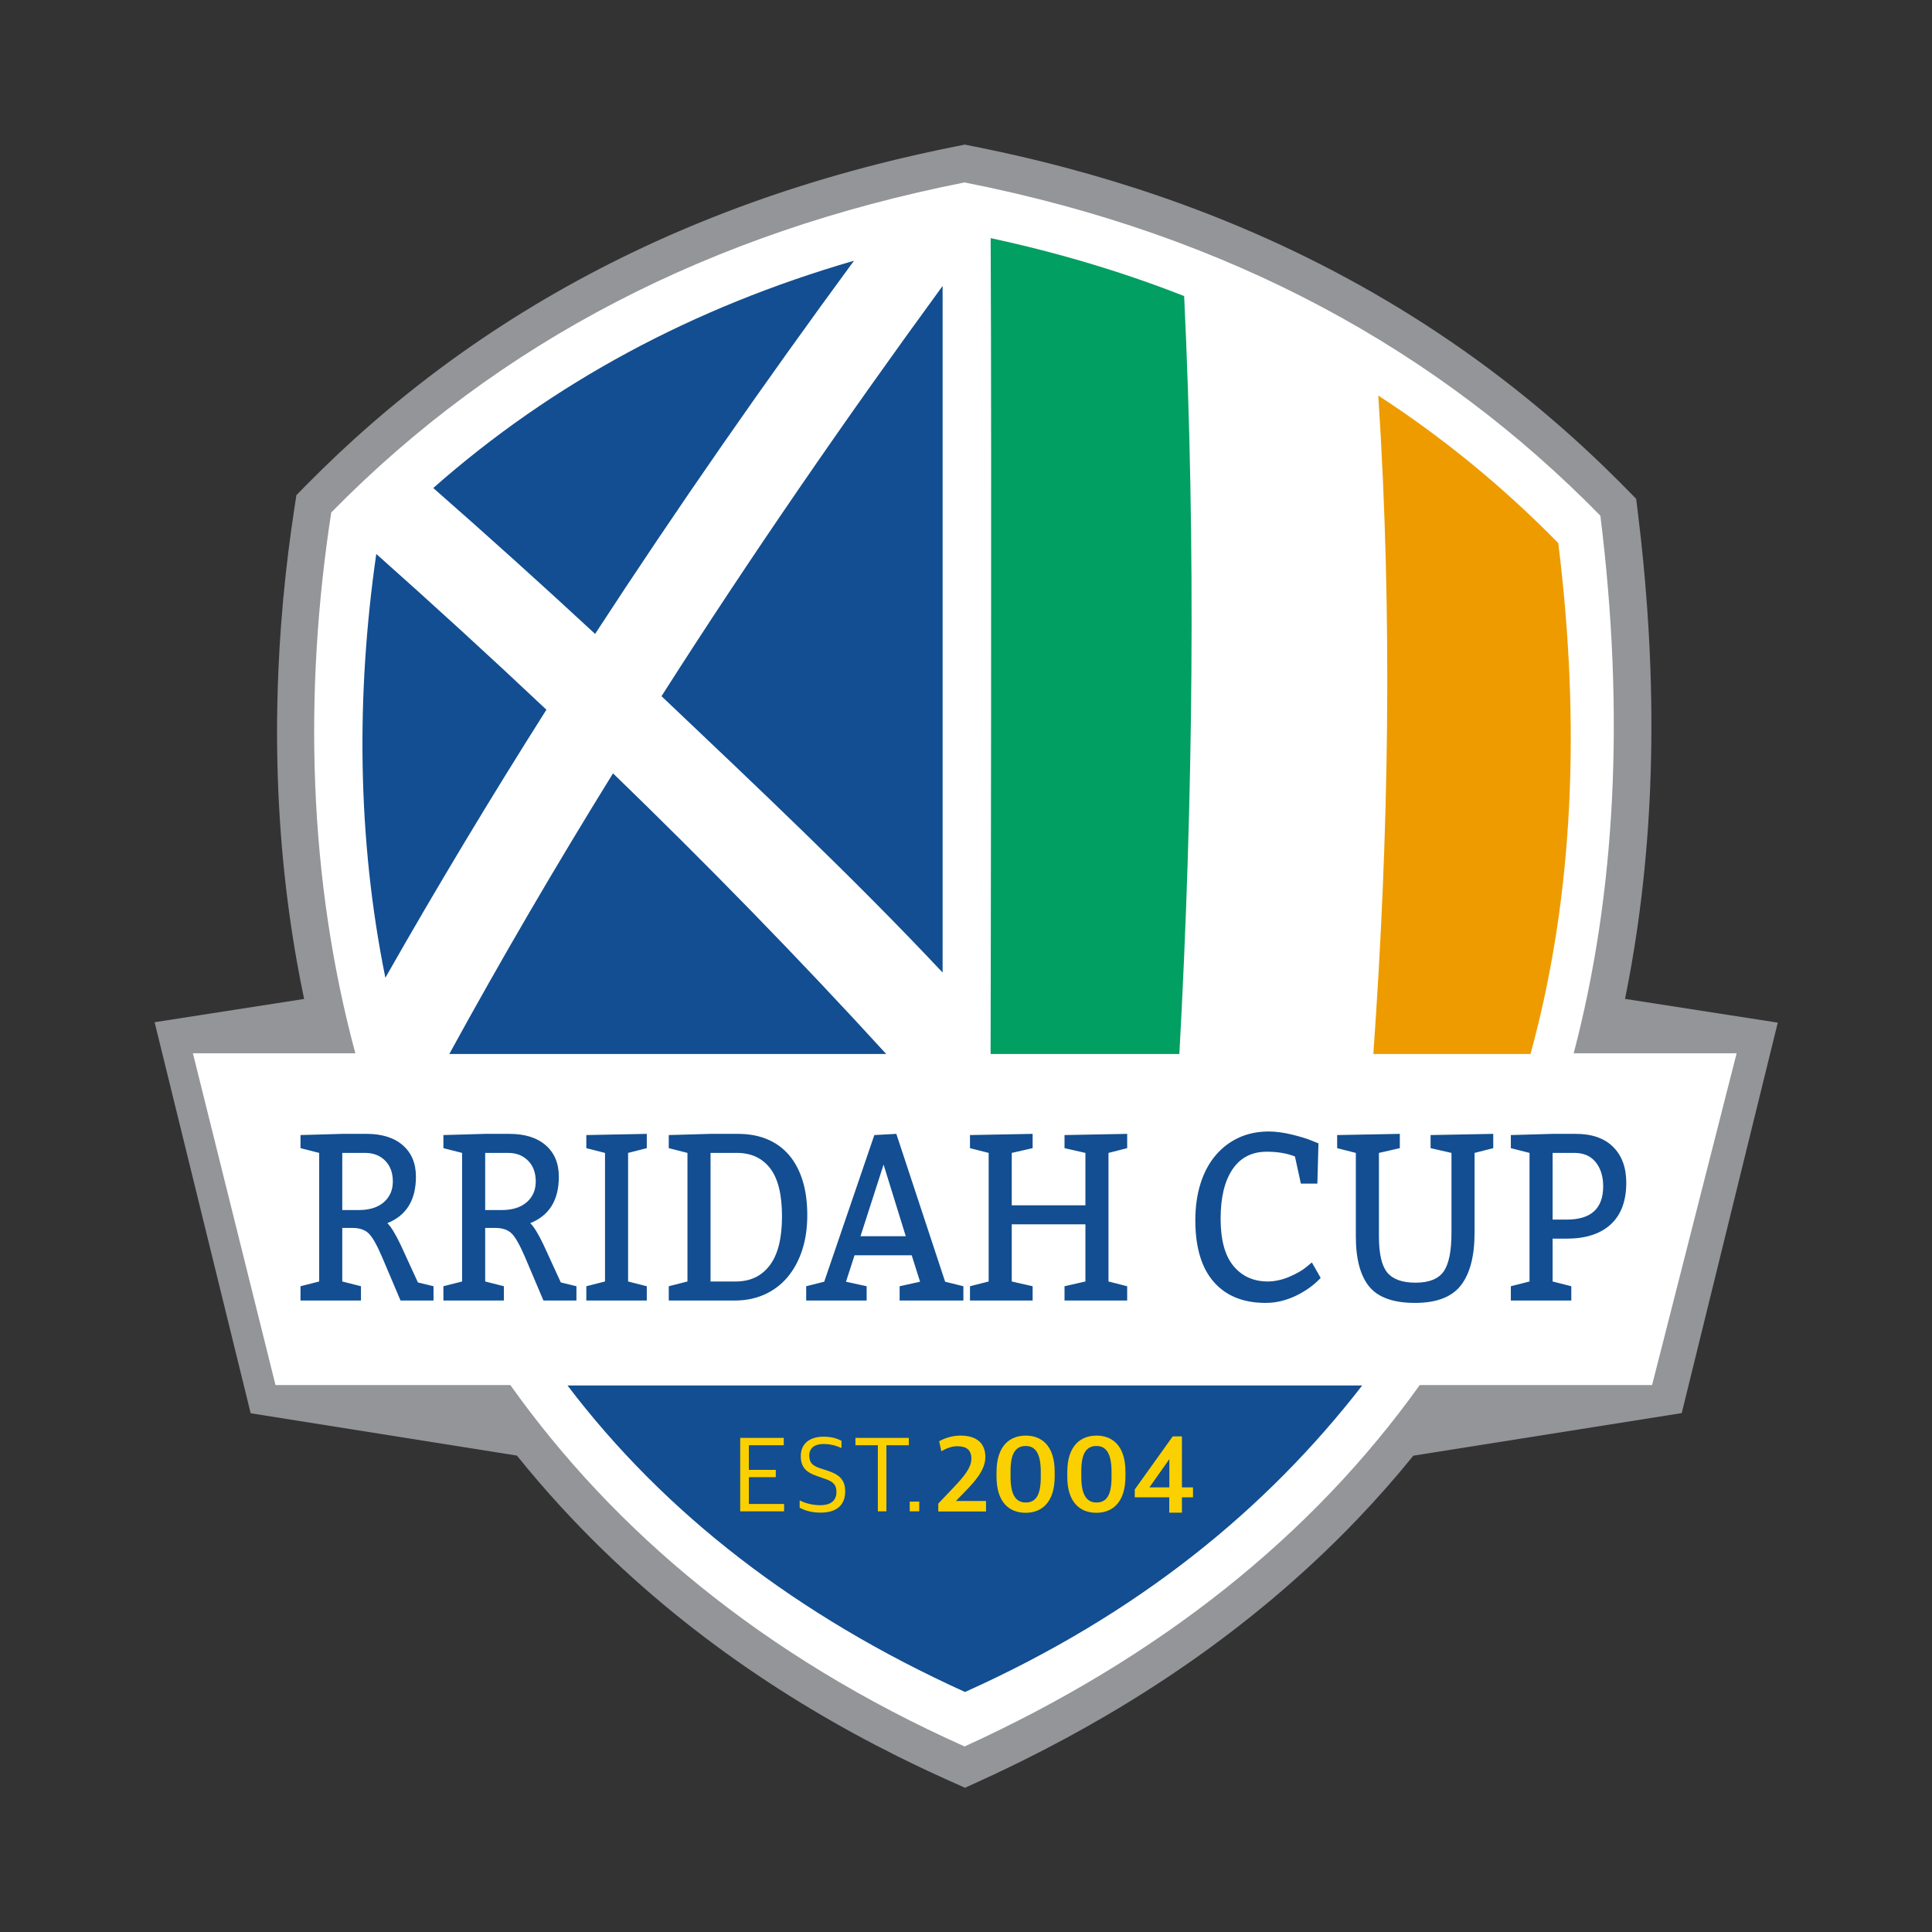 <?xml version="1.0" encoding="UTF-8" standalone="no"?>
<!DOCTYPE svg PUBLIC "-//W3C//DTD SVG 1.1//EN" "http://www.w3.org/Graphics/SVG/1.1/DTD/svg11.dtd">
<svg width="100%" height="100%" viewBox="0 0 2000 2000" version="1.1" xmlns="http://www.w3.org/2000/svg" xmlns:xlink="http://www.w3.org/1999/xlink" xml:space="preserve" xmlns:serif="http://www.serif.com/" style="fill-rule:evenodd;clip-rule:evenodd;stroke-linejoin:round;stroke-miterlimit:2;">
    <rect x="0" y="0" width="2000" height="2000" fill="#333333" stroke="none"/>
    <g id="S-I-Rridah-Cup-Logo" serif:id="S&amp;I Rridah Cup Logo" transform="matrix(0.856,0,0,0.856,142.751,143.295)">
        <path id="Grey-Background" serif:id="Grey Background" d="M1542.49,1592.99C1520.96,1619.56 1498.33,1645.23 1474.69,1669.94C1441.65,1704.48 1406.65,1737.13 1370.01,1767.82C1340.3,1792.72 1309.51,1816.33 1277.83,1838.66C1243.29,1863.01 1207.67,1885.84 1171.21,1907.2C1138.53,1926.34 1105.16,1944.32 1071.24,1961.17C1060.28,1966.61 1049.26,1971.94 1038.19,1977.15C1032.91,1979.64 1027.61,1982.1 1022.3,1984.54C1014.96,1987.91 1007.61,1991.26 1000.26,1994.62L979.691,1985.41C978.346,1984.81 977.003,1984.21 975.659,1983.6C968.977,1980.58 962.31,1977.52 955.666,1974.42C943.184,1968.58 930.774,1962.59 918.443,1956.44C883.096,1938.82 848.394,1919.9 814.497,1899.62C779.022,1878.4 744.428,1855.7 710.914,1831.5C676.528,1806.67 643.28,1780.26 611.385,1752.3C576.322,1721.57 542.902,1688.96 511.385,1654.6C493.057,1634.61 475.374,1614.04 458.379,1592.91L136.383,1541.71L20.227,1068.81L201.024,1040.67C197.925,1025.93 195.055,1011.14 192.411,996.321C190.172,983.769 188.095,971.188 186.177,958.583C172.483,868.587 166.917,777.406 168.587,686.407C168.864,671.327 169.339,656.251 170.009,641.184C170.783,623.8 171.816,606.427 173.102,589.073C174.646,568.255 176.555,547.464 178.819,526.712C180.768,508.853 182.981,491.023 185.452,473.229C186.647,464.624 187.906,456.029 189.217,447.441L191.682,431.394L203.071,419.804C203.893,418.97 204.715,418.136 205.538,417.303C211.706,411.072 217.924,404.89 224.202,398.77C236.707,386.58 249.437,374.621 262.386,362.903C295.4,333.025 329.839,304.722 365.562,278.141C398.401,253.705 432.322,230.726 467.182,209.272C501.2,188.336 536.111,168.853 571.764,150.842C608.316,132.376 645.647,115.458 683.593,100.062C722.169,84.411 761.379,70.332 801.064,57.758C841.618,44.91 882.666,33.633 924.06,23.827C938.494,20.408 952.97,17.168 967.483,14.101C974.79,12.557 982.107,11.061 989.432,9.601L999.99,7.507C1006.11,8.719 1012.24,9.922 1018.36,11.163C1026.67,12.848 1034.97,14.591 1043.26,16.391C1069.6,22.115 1095.82,28.425 1121.88,35.347C1160.46,45.595 1198.68,57.188 1236.42,70.2C1275.28,83.597 1313.61,98.499 1351.28,114.953C1394.33,133.765 1436.5,154.608 1477.55,177.481C1520.66,201.503 1562.52,227.764 1602.88,256.161C1644.97,285.779 1685.43,317.716 1724.05,351.743C1741.37,367.008 1758.33,382.692 1774.9,398.768C1780.56,404.257 1786.17,409.792 1791.75,415.371C1794.53,418.161 1797.3,420.964 1800.07,423.775L1811.91,435.839L1814.03,453.04C1814.2,454.438 1814.38,455.835 1814.55,457.232C1815.64,466.28 1816.69,475.332 1817.68,484.392C1819.56,501.619 1821.25,518.867 1822.73,536.133C1824.42,555.85 1825.85,575.59 1827,595.346C1827.89,610.785 1828.61,626.234 1829.15,641.689C1829.6,654.307 1829.92,666.93 1830.12,679.554C1831.57,770.653 1826.61,861.926 1813.73,952.148C1811.48,967.904 1808.99,983.625 1806.25,999.302C1803.84,1013.1 1801.24,1026.87 1798.44,1040.6L1983.17,1069.31L1867.02,1541.52L1542.49,1592.99Z" style="fill:rgb(147,149,152);"/>
        <g id="White-Background" serif:id="White Background" transform="matrix(1.376,0,0,1.376,-374.611,-628.962)">
            <path d="M463.349,1261.12C421.928,1107.43 417.791,944.051 442.173,785.825C590.016,635.192 776.419,539.757 998.765,495.777C1232.76,541.949 1415.35,643.548 1557.59,788.662C1579.15,962.422 1571.1,1120.48 1534.15,1261.12L1677.35,1261.12L1603.03,1552.75L1398.82,1552.75C1304.1,1685.27 1170.38,1792.05 998.813,1870.36C821.23,1791.03 690.703,1680.84 599.586,1552.75L393.189,1552.75L320.576,1261.12L463.349,1261.12Z" style="fill:white;"/>
        </g>
        <path id="Blue-Triangle" serif:id="Blue Triangle" d="M1000.27,1878.79C1210.21,1784.47 1364.69,1657.6 1480.61,1508.1L519.525,1508.1C637.434,1663.4 797.74,1786.92 1000.27,1878.79Z" style="fill:rgb(18,78,145);"/>
        <g id="Est-Date-Yellow" serif:id="Est Date Yellow" transform="matrix(1.169,0,0,1.169,-166.805,-167.441)">
            <path d="M1061.1,1565.04C1077.3,1565.04 1091.12,1554.73 1091.12,1527.42L1091.12,1522.55C1091.12,1495.25 1077.3,1485.17 1061.21,1485.17C1045.24,1485.17 1030.96,1495.14 1030.96,1522.89L1030.96,1527.76C1030.96,1554.16 1044.11,1565.04 1061.1,1565.04ZM1134.29,1565.04C1150.49,1565.04 1164.31,1554.73 1164.31,1527.42L1164.31,1522.55C1164.31,1495.25 1150.49,1485.17 1134.4,1485.17C1118.43,1485.17 1104.15,1495.14 1104.15,1522.89L1104.15,1527.76C1104.15,1554.16 1117.29,1565.04 1134.29,1565.04ZM1222.77,1538.75L1234.21,1538.75L1234.21,1549.06L1222.77,1549.06L1222.77,1564.92L1209.63,1564.92L1209.63,1549.06L1173.94,1549.06L1173.94,1540.91L1213.25,1485.96L1222.77,1485.96L1222.77,1538.75ZM848.923,1564.87C866.699,1564.87 874.398,1556.04 874.398,1542.8C874.398,1530 867.265,1525.25 856.056,1521.4L848.584,1519.02C839.979,1516.08 837.262,1512.9 837.262,1505.66C837.262,1498.41 842.47,1493.88 851.754,1493.88C860.132,1493.88 866.133,1496.04 870.548,1498.07L870.548,1490.49C866.359,1488.45 861.038,1486.3 852.093,1486.3C836.243,1486.3 828.43,1494.68 828.43,1506.45C828.43,1518 834.431,1523.43 845.074,1526.94L852.433,1529.55C861.604,1532.49 865.34,1535.66 865.34,1543.48C865.34,1551.74 860.245,1557.17 848.584,1557.17C840.545,1557.17 833.073,1555.14 827.298,1552.19L827.298,1559.78C832.393,1562.61 839.639,1564.87 848.923,1564.87ZM1020.09,1563.68L970.692,1563.68L970.692,1555.52L985.533,1539.89C996.296,1528.56 1004.91,1518.93 1004.91,1509.18C1004.91,1499.78 999.808,1496.16 989.952,1496.16C984.514,1496.16 978.169,1498.76 973.864,1501.37L971.598,1491.06C976.81,1488 984.74,1485.17 993.69,1485.17C1010.68,1485.17 1019.41,1493.32 1019.41,1507.37C1019.41,1521.19 1007.62,1533.54 998.109,1543.4L988.932,1552.8L1020.09,1552.8L1020.09,1563.68ZM951.021,1563.52L941.171,1563.52L941.171,1553.44L951.021,1553.44L951.021,1563.52ZM810.851,1495.13L774.734,1495.13L774.734,1520.6L802.586,1520.6L802.586,1528.19L774.734,1528.19L774.734,1555.93L811.19,1555.93L811.19,1563.52L765.789,1563.52L765.789,1487.54L810.851,1487.54L810.851,1495.13ZM940.236,1495.13L917.026,1495.13L917.026,1563.52L908.195,1563.52L908.195,1495.13L884.985,1495.13L884.985,1487.54L940.236,1487.54L940.236,1495.13ZM1061.1,1554.39C1050.56,1554.39 1045.46,1545.78 1045.46,1527.76L1045.46,1521.76C1045.46,1503.63 1050.68,1495.93 1061.21,1495.93C1071.41,1495.93 1076.73,1504.09 1076.73,1522.55L1076.73,1528.33C1076.73,1546.91 1071.52,1554.39 1061.1,1554.39ZM1134.29,1554.39C1123.75,1554.39 1118.65,1545.78 1118.65,1527.76L1118.65,1521.76C1118.65,1503.63 1123.86,1495.93 1134.4,1495.93C1144.6,1495.93 1149.92,1504.09 1149.92,1522.55L1149.92,1528.33C1149.92,1546.91 1144.71,1554.39 1134.29,1554.39ZM1209.74,1538.75L1209.74,1509.52L1189.12,1538.75L1209.74,1538.75Z" style="fill:rgb(251,208,0);"/>
        </g>
        <g id="Rridah-Cup-Blue" serif:id="Rridah Cup Blue" transform="matrix(1.376,0,0,1.376,-374.611,-628.962)">
            <path d="M1308.86,1375.7L1294.36,1375.7L1289.15,1351.85C1282.19,1349.06 1273.94,1347.66 1264.41,1347.66C1251.27,1347.66 1241.22,1352.83 1234.27,1363.15C1227.31,1373.47 1223.83,1387.91 1223.83,1406.47C1223.83,1425.16 1227.6,1439.04 1235.14,1448.11C1242.67,1457.17 1252.75,1461.71 1265.38,1461.71C1268.21,1461.71 1271.27,1461.36 1274.56,1460.66C1277.84,1459.96 1281.03,1458.95 1284.12,1457.63C1287.21,1456.3 1290.05,1454.91 1292.62,1453.44C1295.2,1451.98 1297.33,1450.55 1299,1449.15L1304.03,1444.97L1311.75,1458.57C1308.92,1461.64 1305.67,1464.5 1302,1467.15C1298.32,1469.8 1294.39,1472.14 1290.21,1474.16C1286.02,1476.18 1281.67,1477.75 1277.16,1478.87C1272.66,1479.98 1268.08,1480.54 1263.45,1480.54C1243.74,1480.54 1228.5,1474.37 1217.75,1462.02C1206.99,1449.68 1201.61,1431.65 1201.61,1407.93C1201.61,1396.07 1203.12,1385.33 1206.15,1375.7C1209.18,1366.08 1213.53,1357.88 1219.2,1351.12C1224.86,1344.35 1231.66,1339.12 1239.58,1335.42C1247.5,1331.73 1256.42,1329.88 1266.34,1329.88C1269.31,1329.88 1272.56,1330.12 1276.1,1330.61C1279.64,1331.1 1283.12,1331.76 1286.54,1332.6C1289.95,1333.44 1293.17,1334.31 1296.2,1335.21C1299.23,1336.12 1301.71,1336.99 1303.64,1337.83L1309.82,1340.34L1308.86,1375.7ZM1447.02,1348.71L1447.02,1418.81C1447.02,1439.32 1443.02,1454.73 1435.04,1465.06C1427.05,1475.38 1413.59,1480.54 1394.65,1480.54C1375.71,1480.54 1362.32,1475.76 1354.46,1466.21C1346.6,1456.65 1342.67,1441.9 1342.67,1421.95L1342.67,1348.71L1326.25,1344.53L1326.25,1333.02L1381.32,1331.97L1381.32,1344.53L1362.96,1348.71L1362.96,1421.95C1362.96,1437.3 1365.41,1447.93 1370.3,1453.86C1375.2,1459.79 1383.51,1462.76 1395.23,1462.76C1406.95,1462.76 1415.13,1459.51 1419.77,1453.03C1424.41,1446.54 1426.73,1435.13 1426.73,1418.81L1426.73,1348.71L1408.37,1344.53L1408.37,1333.02L1463.44,1331.97L1463.44,1344.53L1447.02,1348.71ZM468.294,1478.45L415.155,1478.45L415.155,1465.89L431.579,1461.71L431.579,1348.71L415.155,1344.53L415.155,1333.02L451.869,1331.97L473.124,1331.97C486.78,1331.97 497.44,1335.32 505.104,1342.02C512.769,1348.71 516.602,1357.92 516.602,1369.64C516.602,1390.14 508.228,1403.75 491.482,1410.44C494.573,1413.37 498.438,1419.65 503.075,1429.28L518.341,1462.55L532.06,1465.89L532.06,1478.45L503.075,1478.45L486.651,1439.74C482.142,1429.28 478.245,1422.47 474.96,1419.34C471.675,1416.2 466.877,1414.63 460.564,1414.63L451.869,1414.63L451.869,1461.71L468.294,1465.89L468.294,1478.45ZM593.895,1478.45L540.756,1478.45L540.756,1465.89L557.181,1461.71L557.181,1348.71L540.756,1344.53L540.756,1333.02L577.47,1331.97L598.726,1331.97C612.381,1331.97 623.041,1335.32 630.706,1342.02C638.371,1348.71 642.203,1357.92 642.203,1369.64C642.203,1390.14 633.83,1403.75 617.083,1410.44C620.174,1413.37 624.039,1419.65 628.677,1429.28L643.942,1462.55L657.662,1465.89L657.662,1478.45L628.677,1478.45L612.252,1439.74C607.743,1429.28 603.846,1422.47 600.561,1419.34C597.276,1416.2 592.478,1414.63 586.166,1414.63L577.47,1414.63L577.47,1461.71L593.895,1465.89L593.895,1478.45ZM719.496,1478.45L666.357,1478.45L666.357,1465.89L682.782,1461.71L682.782,1348.71L666.357,1344.53L666.357,1333.02L719.496,1331.97L719.496,1344.53L703.071,1348.71L703.071,1461.71L719.496,1465.89L719.496,1478.45ZM796.789,1478.45L738.819,1478.45L738.819,1465.89L755.244,1461.71L755.244,1348.71L738.819,1344.53L738.819,1333.02L775.534,1331.97L799.688,1331.97C809.22,1331.97 817.755,1333.54 825.291,1336.68C832.827,1339.82 839.204,1344.42 844.421,1350.49C849.638,1356.56 853.632,1364.02 856.401,1372.88C859.171,1381.74 860.556,1391.89 860.556,1403.33C860.556,1414.77 859.042,1425.09 856.015,1434.3C852.988,1443.5 848.704,1451.39 843.165,1457.94C837.626,1464.5 830.927,1469.56 823.069,1473.11C815.211,1476.67 806.451,1478.45 796.789,1478.45ZM912.729,1478.45L859.59,1478.45L859.59,1465.89L875.435,1461.92L919.492,1333.02L938.815,1331.97L981.713,1461.92L997.751,1465.89L997.751,1478.45L941.714,1478.45L941.714,1465.89L959.684,1461.92L952.341,1438.69L902.101,1438.69L894.565,1461.92L912.729,1465.89L912.729,1478.45ZM1058.62,1478.45L1003.55,1478.45L1003.55,1465.89L1019.97,1461.71L1019.97,1348.71L1003.55,1344.53L1003.55,1333.02L1058.62,1331.97L1058.62,1344.53L1040.26,1348.71L1040.26,1394.75L1105,1394.75L1105,1348.71L1086.64,1344.53L1086.64,1333.02L1141.71,1331.97L1141.71,1344.53L1125.29,1348.71L1125.29,1461.71L1141.71,1465.89L1141.71,1478.45L1086.64,1478.45L1086.64,1465.89L1105,1461.71L1105,1411.49L1040.26,1411.49L1040.26,1461.71L1058.62,1465.89L1058.62,1478.45ZM1532.04,1478.45L1478.9,1478.45L1478.9,1465.89L1495.33,1461.71L1495.33,1348.71L1478.9,1344.53L1478.9,1333.02L1515.62,1331.97L1535.9,1331.97C1550.2,1331.97 1561.18,1335.81 1568.85,1343.48C1576.52,1351.15 1580.35,1361.62 1580.35,1374.87C1580.35,1390.91 1575.81,1403.12 1566.73,1411.49C1557.64,1419.86 1544.79,1424.04 1528.17,1424.04L1515.62,1424.04L1515.62,1461.71L1532.04,1465.89L1532.04,1478.45ZM775.534,1461.71L797.755,1461.71C810.509,1461.71 820.46,1456.97 827.61,1447.48C834.759,1437.99 838.334,1423.69 838.334,1404.58C838.334,1385.33 834.856,1371.21 827.9,1362.21C820.943,1353.21 811.217,1348.71 798.721,1348.71L775.534,1348.71L775.534,1461.71ZM927.608,1358.96L907.318,1421.95L947.124,1421.95L927.608,1358.96ZM1534.94,1348.71L1515.62,1348.71L1515.62,1407.3L1528.17,1407.3C1549.43,1407.3 1560.06,1397.54 1560.06,1378.01C1560.06,1369.36 1557.87,1362.31 1553.49,1356.87C1549.11,1351.43 1542.92,1348.71 1534.94,1348.71ZM451.869,1348.71L451.869,1398.93L466.361,1398.93C475.765,1398.93 483.108,1396.63 488.39,1392.03C493.671,1387.42 496.312,1381.36 496.312,1373.82C496.312,1366.15 494.058,1360.05 489.549,1355.51C485.04,1350.98 479.243,1348.71 472.158,1348.71L451.869,1348.71ZM577.47,1348.71L577.47,1398.93L591.962,1398.93C601.366,1398.93 608.709,1396.63 613.991,1392.03C619.273,1387.42 621.914,1381.36 621.914,1373.82C621.914,1366.15 619.659,1360.05 615.15,1355.51C610.642,1350.98 604.845,1348.71 597.759,1348.71L577.47,1348.71Z" style="fill:rgb(18,78,145);"/>
        </g>
        <g id="Irish-Flag" serif:id="Irish Flag" transform="matrix(1.169,0,0,1.169,-166.805,-167.441)">
            <path id="White-Background1" serif:id="White Background" d="M1024.83,246.374C1269.28,299.021 1461.38,408.132 1612.08,561.88C1635.67,752.034 1626.86,925 1586.43,1078.92C1585.42,1082.77 1584.38,1086.61 1583.33,1090.43L1024.83,1090.43L1024.83,246.374Z" style="fill:white;"/>
            <path id="Green-Stripe" serif:id="Green Stripe" d="M1024.89,246.388C1095.94,261.693 1162.57,281.769 1225.05,306.325C1237.31,562.465 1234.44,829.014 1220.09,1090.43L1024.83,1090.43L1024.83,1085.11C1024.95,1024.15 1026.01,485.745 1024.89,246.388Z" style="fill:rgb(1,159,98);"/>
            <path id="Gold-Stripe" serif:id="Gold Stripe" d="M1425.89,409.269C1494.07,453.539 1555.95,504.613 1612.08,561.88C1635.67,752.034 1626.86,925 1586.43,1078.92C1585.42,1082.77 1584.38,1086.6 1583.33,1090.43L1420.76,1090.43C1436.86,864.726 1440.76,637.877 1425.89,409.269Z" style="fill:rgb(238,155,0);"/>
        </g>
        <g id="Scottish-Flag" serif:id="Scottish Flag" transform="matrix(1.169,0,0,1.169,-166.805,-167.441)">
            <path id="White-Background2" serif:id="White Background" d="M975.173,246.613L975.173,1090.43L418.347,1090.43C417.084,1086.6 415.834,1082.76 414.599,1078.92C369.27,910.719 364.743,731.93 391.425,558.776C547.565,399.689 743.005,296.862 975.173,246.613Z" style="fill:white;"/>
            <path id="Blue-Background" serif:id="Blue Background" d="M464.825,1090.43C518.57,992.221 575.156,895.498 634.211,800.069C731.49,894.217 825.89,990.845 916.855,1090.43L464.825,1090.43ZM389.291,573.098C448.831,626.063 507.541,679.744 565.307,734.238C507.531,825.464 451.905,917.841 398.704,1011.52C369.574,868.128 368.331,718.783 389.291,573.098ZM975.173,295.847L975.173,1006.14C883.234,908.263 782.071,812.989 684.369,720.24C776.269,576.138 873.641,434.903 975.173,295.847ZM883.503,269.748C790.456,396.418 700.905,524.96 615.678,655.82C560.644,604.825 504.81,554.533 448.253,504.876C571.894,395.805 717.336,317.942 883.503,269.748Z" style="fill:rgb(18,78,145);"/>
        </g>
    </g>
</svg>
